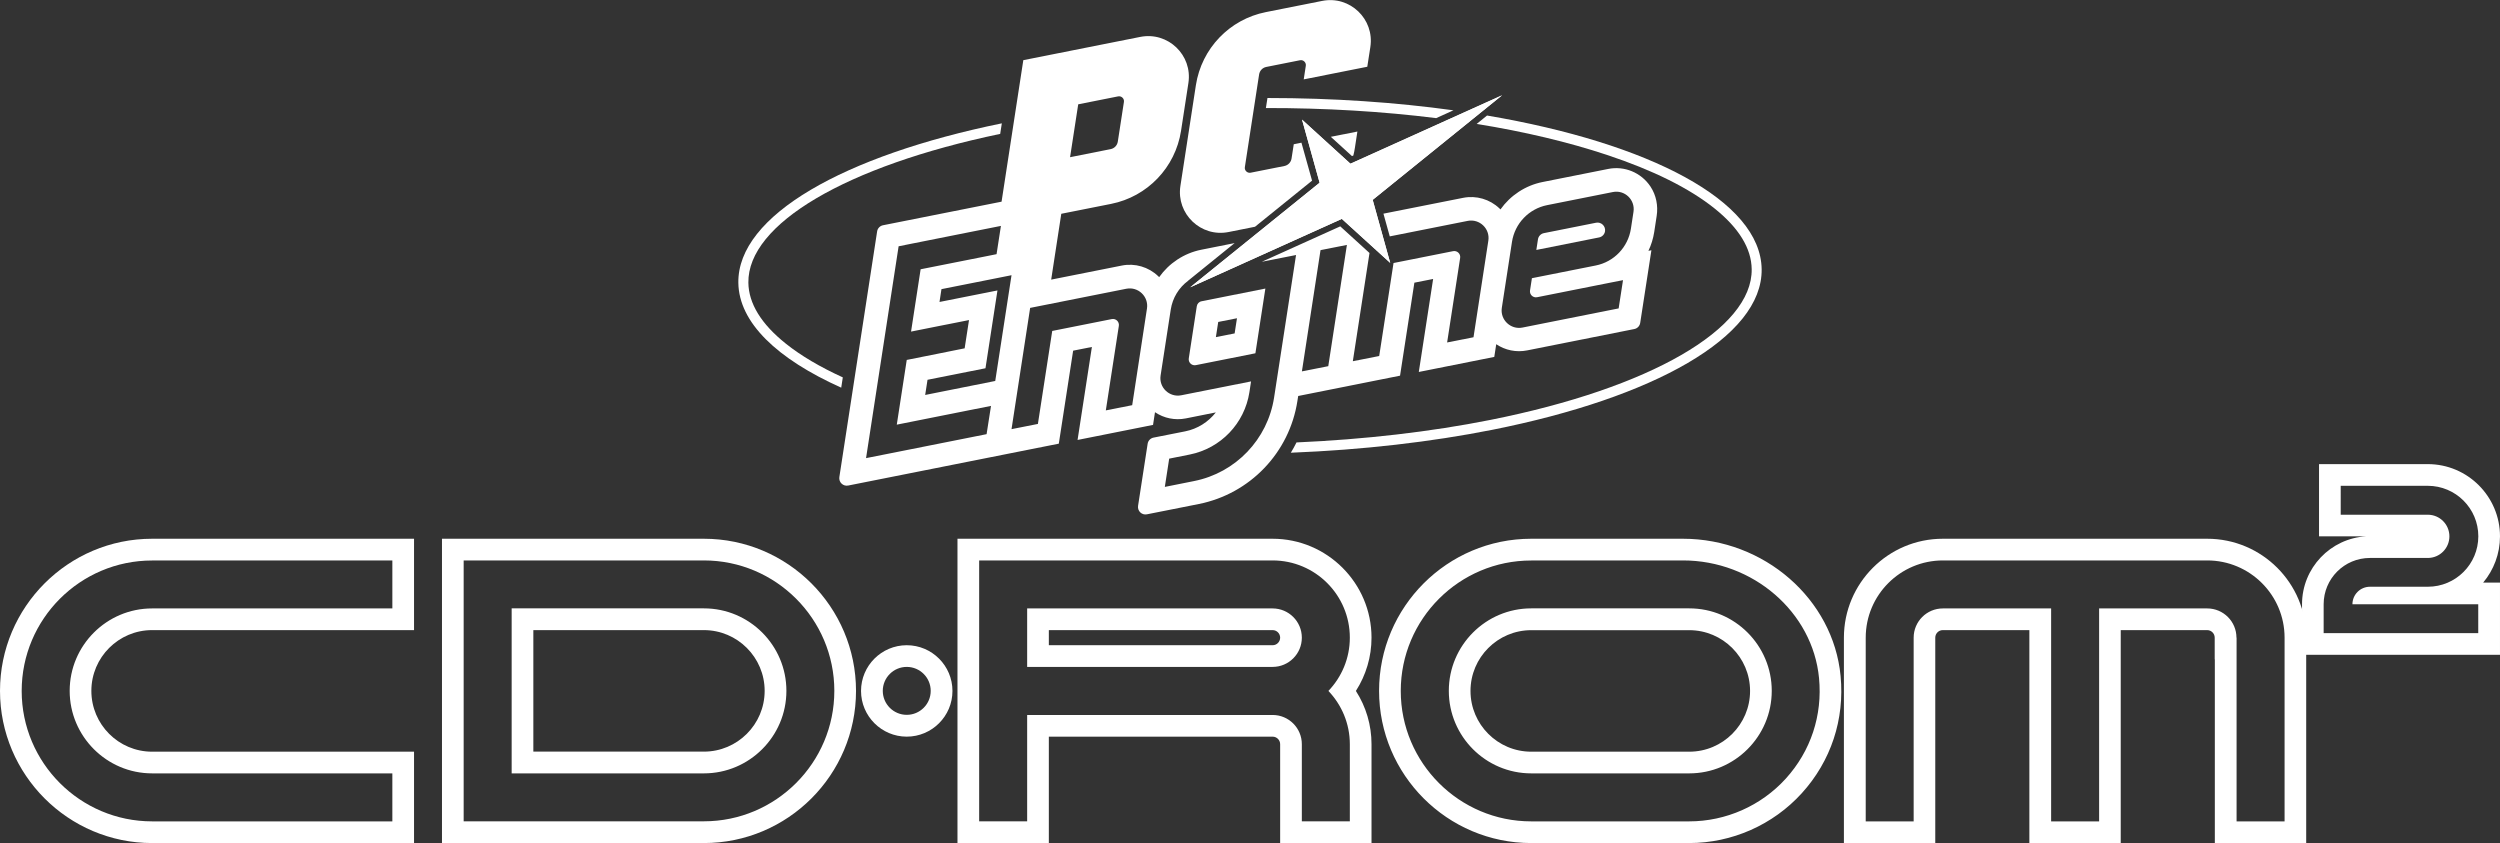 <?xml version="1.0" encoding="utf-8"?>
<!-- Generator: Adobe Illustrator 25.2.3, SVG Export Plug-In . SVG Version: 6.00 Build 0)  -->
<svg version="1.1" id="Layer_1" xmlns="http://www.w3.org/2000/svg" xmlns:xlink="http://www.w3.org/1999/xlink" x="0px" y="0px"
	 viewBox="0 0 3839 1294.6" style="enable-background:new 0 0 3839 1294.6;" xml:space="preserve">
<rect x="0" y="0" width="3839" height="1294.6" fill="#333333" stroke="none"/>
<style type="text/css">
	.st0{fill:#FFFFFF;}
</style>
<g>
	<g>
		<g>
			<polygon class="st0" points="2306.6,146.3 2073.7,251.4 1999.4,183.7 2026.4,280.6 1827.6,441.2 2060.5,336.1 2134.8,403.7 
				2107.9,306.9 			"/>
			<g>
				<polygon class="st0" points="2306.6,146.3 2073.7,251.4 1999.4,183.7 2026.4,280.6 1827.6,441.2 2060.5,336.1 2134.8,403.7 
					2107.9,306.9 				"/>
			</g>
			<g>
				<path class="st0" d="M2076.1,239.7l2.1-0.9c1-3.9,1.8-7.9,2.4-11.9l3.8-24.9l-40.8,8.1L2076.1,239.7z"/>
				<path class="st0" d="M1886.6,356.3l40.6-8.1l87.6-70.8l-16.3-58.3l-11.8,2.4l-3.4,21.9c-0.9,5.8-5.3,10.4-11,11.5l-51.8,10.3
					c-5.1,1-9.7-3.4-8.9-8.5l21.9-142.4c0.9-5.8,5.3-10.4,11-11.5l51.8-10.3c5.1-1,9.7,3.4,8.9,8.5l-3.2,20.9l97.6-19.4l4.7-30.3
					c6.6-42.9-31.4-79.3-74-70.8l-86.5,17.2c-55.8,11.1-98.7,55.9-107.4,112.2l-23.8,154.9C1806.1,328.4,1844.1,364.8,1886.6,356.3z
					"/>
			</g>
			<path class="st0" d="M1206.6,527.6c-37.7-30.1-57-61.6-57.4-93.6c-1.2-90,150.1-179,386.7-228.4l2.5-16.2
				C1296,239,1132.4,331,1133.8,434.2c0.8,61.2,59.5,116.9,158,161.1l2.4-15.8C1259.2,563.5,1229.8,546.2,1206.6,527.6z"/>
			<path class="st0" d="M1946.3,150.5l-2.4,15.4c90.9-0.1,179,5.2,261.5,15.5l26.5-12C2143.8,157.2,2047.5,150.5,1946.3,150.5z"/>
			<path class="st0" d="M2283.5,177.4l-15.9,12.9c73,11.8,140.5,27.8,200.1,47.6c70.8,23.5,126.2,51.1,164.8,81.9
				c37.7,30.1,57,61.6,57.4,93.6c1.2,91.8-156.2,182.6-401.2,231.4c-91.7,18.3-193.5,30-297.8,34.6c-2.7,5.4-5.5,10.6-8.7,15.8
				c111.3-4.4,216.1-16.7,309.4-35.2c247.3-49.2,415-142.2,413.6-246.6C2703.8,308.5,2533,219.8,2283.5,177.4z"/>
			<g>
				<path class="st0" d="M2451,342l-80.2,16c-4.7,0.9-8.4,4.8-9.1,9.5l-2.5,16.3l96.4-19.2c4.7-0.9,8.4-4.8,9.1-9.5l0,0
					C2465.8,347.2,2458.8,340.5,2451,342z"/>
				<g>
					<path class="st0" d="M1837.8,470.2l-12.3,80.1c-1,6.3,4.6,11.7,10.9,10.4l91.4-18.2l15.3-99.4l-97.9,19.5
						C1841.3,463.3,1838.4,466.4,1837.8,470.2z M1870.7,494.4l28.8-5.7l-3.6,23.3l-28.8,5.7L1870.7,494.4z"/>
				</g>
				<path class="st0" d="M2534.5,286.5c-14.4-21.7-40.2-32-64.8-27.1l-100.9,20.1c-26.6,5.3-49.6,20.8-64.7,42.1
					c-0.5-0.5-1-1-1.5-1.5c-14.8-14.2-35.7-20.3-55.8-16.3l-122.4,24.3l9.7,34.9l119.7-23.8c18.2-3.6,34.5,12,31.7,30.3l-22.8,148.4
					l-40.5,8l20-129.8c1-6.3-4.6-11.7-10.9-10.4l-91.4,18.2l-22,142.8l-40.5,8l25.6-166.2l-44.9-40.9l-120.5,54.4l12.1-2.4l40.5-8
					l0,0l-33.7,218.8c-9.9,64.3-59,115.6-122.8,128.3l-45,9l6.7-43.4l31.5-6.3c47.6-9.5,84.3-47.7,91.7-95.8l2.5-16.5l-107.2,21.3
					c-18.2,3.6-34.5-12-31.7-30.3l15.6-101.3c2.8-18,12.5-33.7,26.5-44.1l0-0.1l71.6-57.9l-51.2,10.2c-26.6,5.3-49.6,20.8-64.7,42.1
					c-0.5-0.5-1-1-1.5-1.5c-14.8-14.2-35.7-20.3-55.8-16.3l-108.5,21.6l3-19.7l12.5-81.4l76.5-15.2c55.8-11.1,98.7-55.9,107.4-112.2
					l11.3-73.4c6.6-42.9-31.4-79.3-74-70.8l-179.5,35.7l-33.4,217.3l-182,36.2c-4.7,0.9-8.4,4.7-9.1,9.5l-58,377.2
					c-1.2,7.9,5.8,14.6,13.6,13l244.4-48.6l0,0l79-15.7l22-142.8l28.8-5.7l-22,142.8l115.9-23.1l3-19.5c13.8,9.3,30.8,12.8,47.4,9.5
					l46-9.2c-11.5,14.7-28,25.3-47.1,29.1l-48.5,9.6c-4.7,0.9-8.4,4.7-9.1,9.5l-14.7,95.3c-1.2,7.9,5.8,14.6,13.6,13l79.6-15.8
					c78.7-15.7,139.3-78.9,151.5-158.3l1.2-7.6l78.2-15.6l0,0l78.2-15.6l22-142.8l28.8-5.7l-22,142.8l115.9-23.1l3-19.5
					c13.8,9.3,30.8,12.8,47.4,9.5l164.6-32.8c4.7-0.9,8.4-4.7,9.1-9.5l17.2-111.5l-4.6,0.9c4.3-9,7.3-18.6,8.9-28.8l3.8-24.9
					C2546.4,316,2543.3,299.8,2534.5,286.5z M1655.7,160.2L1717,148c5.1-1,9.7,3.4,8.9,8.5l-9.4,61c-0.9,5.8-5.3,10.4-11,11.5
					l-62.3,12.4L1655.7,160.2z M1515,666.7l-17.6,3.5l-20.6,4.1l-115.1,22.9l-31.8,6.3l50-325.3l13.4-2.7l98.9-19.7l44.8-8.9
					l-6.7,43.4l-12.9,2.6l-103.7,20.6l-14.7,95.7l48.6-9.7l8.7-1.7l31.7-6.3l-6.7,43.4l-17,3.4L1441,543l-48.6,9.7l-15.3,99.4
					l106.4-21.2l5.9-1.2l32.4-6.4L1515,666.7z M1420.7,606.5l3.6-23.3l89-17.7l18.4-119.5l-89,17.7l3-19.7l74-14.7l33.6-6.7
					l-4.8,31.1l-20.2,131.3L1420.7,606.5z M1738.6,622.2l-40.5,8l20-129.8c1-6.3-4.6-11.7-10.9-10.4l-91.4,18.2l-22,142.8l-40.5,8
					l28.6-186.2l147.7-29.4c18.2-3.6,34.5,12,31.7,30.3L1738.6,622.2z M2039.7,562.3l-40.5,8l28.6-186.2l40.5-8L2039.7,562.3z
					 M2508.4,325.2l-4,26.1c-4.4,28.3-25.9,50.8-54,56.4l-98,19.5l-2.9,18.8c-1,6.3,4.6,11.7,10.9,10.4l91.4-18.2l18.1-3.6l22.4-4.4
					l-6.7,43.4l-7.6,1.5L2337.9,503c-18.2,3.6-34.5-12-31.7-30.3l15.6-101.3c4.4-28.3,25.9-50.8,54-56.4l100.9-20.1
					C2494.9,291.2,2511.2,306.8,2508.4,325.2z"/>
			</g>
		</g>
	</g>
	<g>
		<g>
			<path class="st0" d="M602.5,860.6v73.7H233.6c-69.8,0-126.6,56.8-126.6,126.6c0,69.8,56.8,126.7,126.6,126.7h368.9v73.7H233.6
				c-110.5,0-200.3-89.9-200.3-200.3c0-110.5,89.9-200.3,200.3-200.3H602.5 M635.8,827.3h-33.3H233.6C104.8,827.3,0,932.1,0,1060.9
				c0,128.8,104.8,233.7,233.6,233.7h368.9h33.3v-33.3v-73.7v-33.3h-33.3H233.6c-51.5,0-93.3-41.9-93.3-93.4
				c0-51.5,41.9-93.3,93.3-93.3h368.9h33.3v-33.3v-73.7V827.3L635.8,827.3z"/>
			<path class="st0" d="M1080.9,860.6c110.5,0,200.3,89.9,200.3,200.3c0,110.5-89.9,200.3-200.3,200.3H712V860.6H1080.9
				 M785.7,1187.6h295.2c69.8,0,126.7-56.8,126.7-126.7s-56.8-126.7-126.7-126.7H785.7V1187.6 M1080.9,827.3H712h-33.3v33.3v400.7
				v33.3H712h368.9c128.8,0,233.6-104.8,233.6-233.6C1314.5,932.1,1209.7,827.3,1080.9,827.3L1080.9,827.3z M819,967.6h261.9
				c51.5,0,93.3,41.9,93.3,93.3c0,51.5-41.9,93.3-93.3,93.3H819V967.6L819,967.6z"/>
			<path class="st0" d="M2584.4,860.6c107.5,0,199.2,79.3,208.9,180.6c5.5,57.3-12.7,112.2-51.1,154.5
				c-37.9,41.7-92,65.6-148.3,65.6h-242.6c-110.5,0-200.3-89.9-200.3-200.3c0-110.5,89.9-200.3,200.3-200.3H2584.4 M2351.4,1187.6
				h242.6c69.8,0,126.7-56.8,126.7-126.7s-56.8-126.7-126.7-126.7h-242.6c-69.8,0-126.6,56.8-126.6,126.7
				S2281.5,1187.6,2351.4,1187.6 M2584.4,827.3h-233.1c-128.8,0-233.6,104.8-233.6,233.6c0,128.8,104.8,233.7,233.6,233.7h242.6
				c65.7,0,128.7-27.9,172.9-76.5c44.8-49.3,66-113.3,59.6-180.1C2815.2,919.9,2708.9,827.3,2584.4,827.3L2584.4,827.3z
				 M2351.4,1154.3c-51.5,0-93.3-41.9-93.3-93.3c0-51.5,41.9-93.3,93.3-93.3h242.6c51.5,0,93.4,41.9,93.4,93.3
				c0,51.5-41.9,93.3-93.4,93.3H2351.4L2351.4,1154.3z"/>
			<path class="st0" d="M1954.2,860.6c65.5,0,118.6,53.1,118.6,118.6c0,31.8-12.6,60.5-32.9,81.8c20.3,21.3,32.9,50.1,32.9,81.8
				v118.4h-73.7v-118.4c0-24.8-20.1-44.9-44.9-44.9h-376.9v163.3h-73.7V925v-64.4H1954.2 M1577.3,1024.1h376.9
				c24.8,0,44.9-20.1,44.9-44.9s-20.1-44.9-44.9-44.9h-376.9V1024.1 M1954.2,827.3h-450.6h-33.3v33.3V925v336.2v33.3h33.3h73.7h33.3
				v-33.3v-130h343.6c6.4,0,11.6,5.2,11.6,11.6v118.4v33.3h33.3h73.7h33.3v-33.3v-118.4c0-29.3-8.4-57.6-24-81.8
				c15.6-24.3,24-52.5,24-81.8C2106.1,895.4,2037.9,827.3,1954.2,827.3L1954.2,827.3z M1610.6,967.6h343.6c6.4,0,11.6,5.2,11.6,11.6
				s-5.2,11.6-11.6,11.6h-343.6V967.6L1610.6,967.6z"/>
			<g>
				<path class="st0" d="M3728.1,746c42.8,0,77.6,34.7,77.6,77.5s-34.7,77.5-77.6,77.5h-50V901h-38.8c-14.9,0-26.9,12.1-26.9,26.9
					h193.2v44.3h-237.4v-44.3c0-39.3,31.8-71.1,71.1-71.1h38.8h50c18.4,0,33.2-14.9,33.2-33.2c0-18.4-14.9-33.2-33.2-33.2h-133.7
					V746H3728.1 M3728.1,712.7h-133.7h-33.3V746v44.3v33.3h33.3h39.2c-54.9,3-98.6,48.6-98.6,104.3v44.3v33.3h33.3h237.4h33.3v-33.3
					v-44.3v-33.3h-25.8c16.1-19.3,25.8-44,25.8-71C3839,762.5,3789.3,712.7,3728.1,712.7L3728.1,712.7z"/>
			</g>
			<path class="st0" d="M3389.4,860.6c65.5,0,118.8,53.1,118.8,118.6v282.1h-73.7V979.2h-0.2c0-24.8-20.1-44.9-44.9-44.9h-118.1v0
				h-47.9v327h-73.7v-327h-48.1v0h-118.1c-24.8,0-44.9,20.1-44.9,44.9v282.1H2865V979.2c0-65.5,53.1-118.6,118.6-118.6h94.1h24h48.1
				h73.7h47.9h33.8H3389.4 M3389.4,827.3h-84.4h-33.8h-47.9h-73.7h-48.1h-24h-94.1c-83.8,0-151.9,68.1-151.9,151.9v282.1v33.3h33.3
				h73.7h33.3v-33.3V979.2c0-6.4,5.2-11.6,11.6-11.6h118.1h14.8v293.7v33.3h33.3h73.7h33.3v-33.3V967.6l14.6,0h118.1
				c6.4,0,11.6,5.2,11.6,11.6v33.3h0.2v248.8v33.3h33.3h73.7h33.3v-33.3V979.2C3541.5,895.4,3473.3,827.3,3389.4,827.3L3389.4,827.3
				z"/>
			<g>
				<path class="st0" d="M1392.4,1024.1c20.3,0,36.8,16.5,36.8,36.8s-16.5,36.8-36.8,36.8c-20.3,0-36.8-16.5-36.8-36.8
					S1372.1,1024.1,1392.4,1024.1 M1392.4,990.8c-38.7,0-70.2,31.5-70.2,70.2s31.5,70.2,70.2,70.2s70.2-31.5,70.2-70.2
					S1431.1,990.8,1392.4,990.8L1392.4,990.8z"/>
			</g>
		</g>
	</g>
</g>
</svg>

